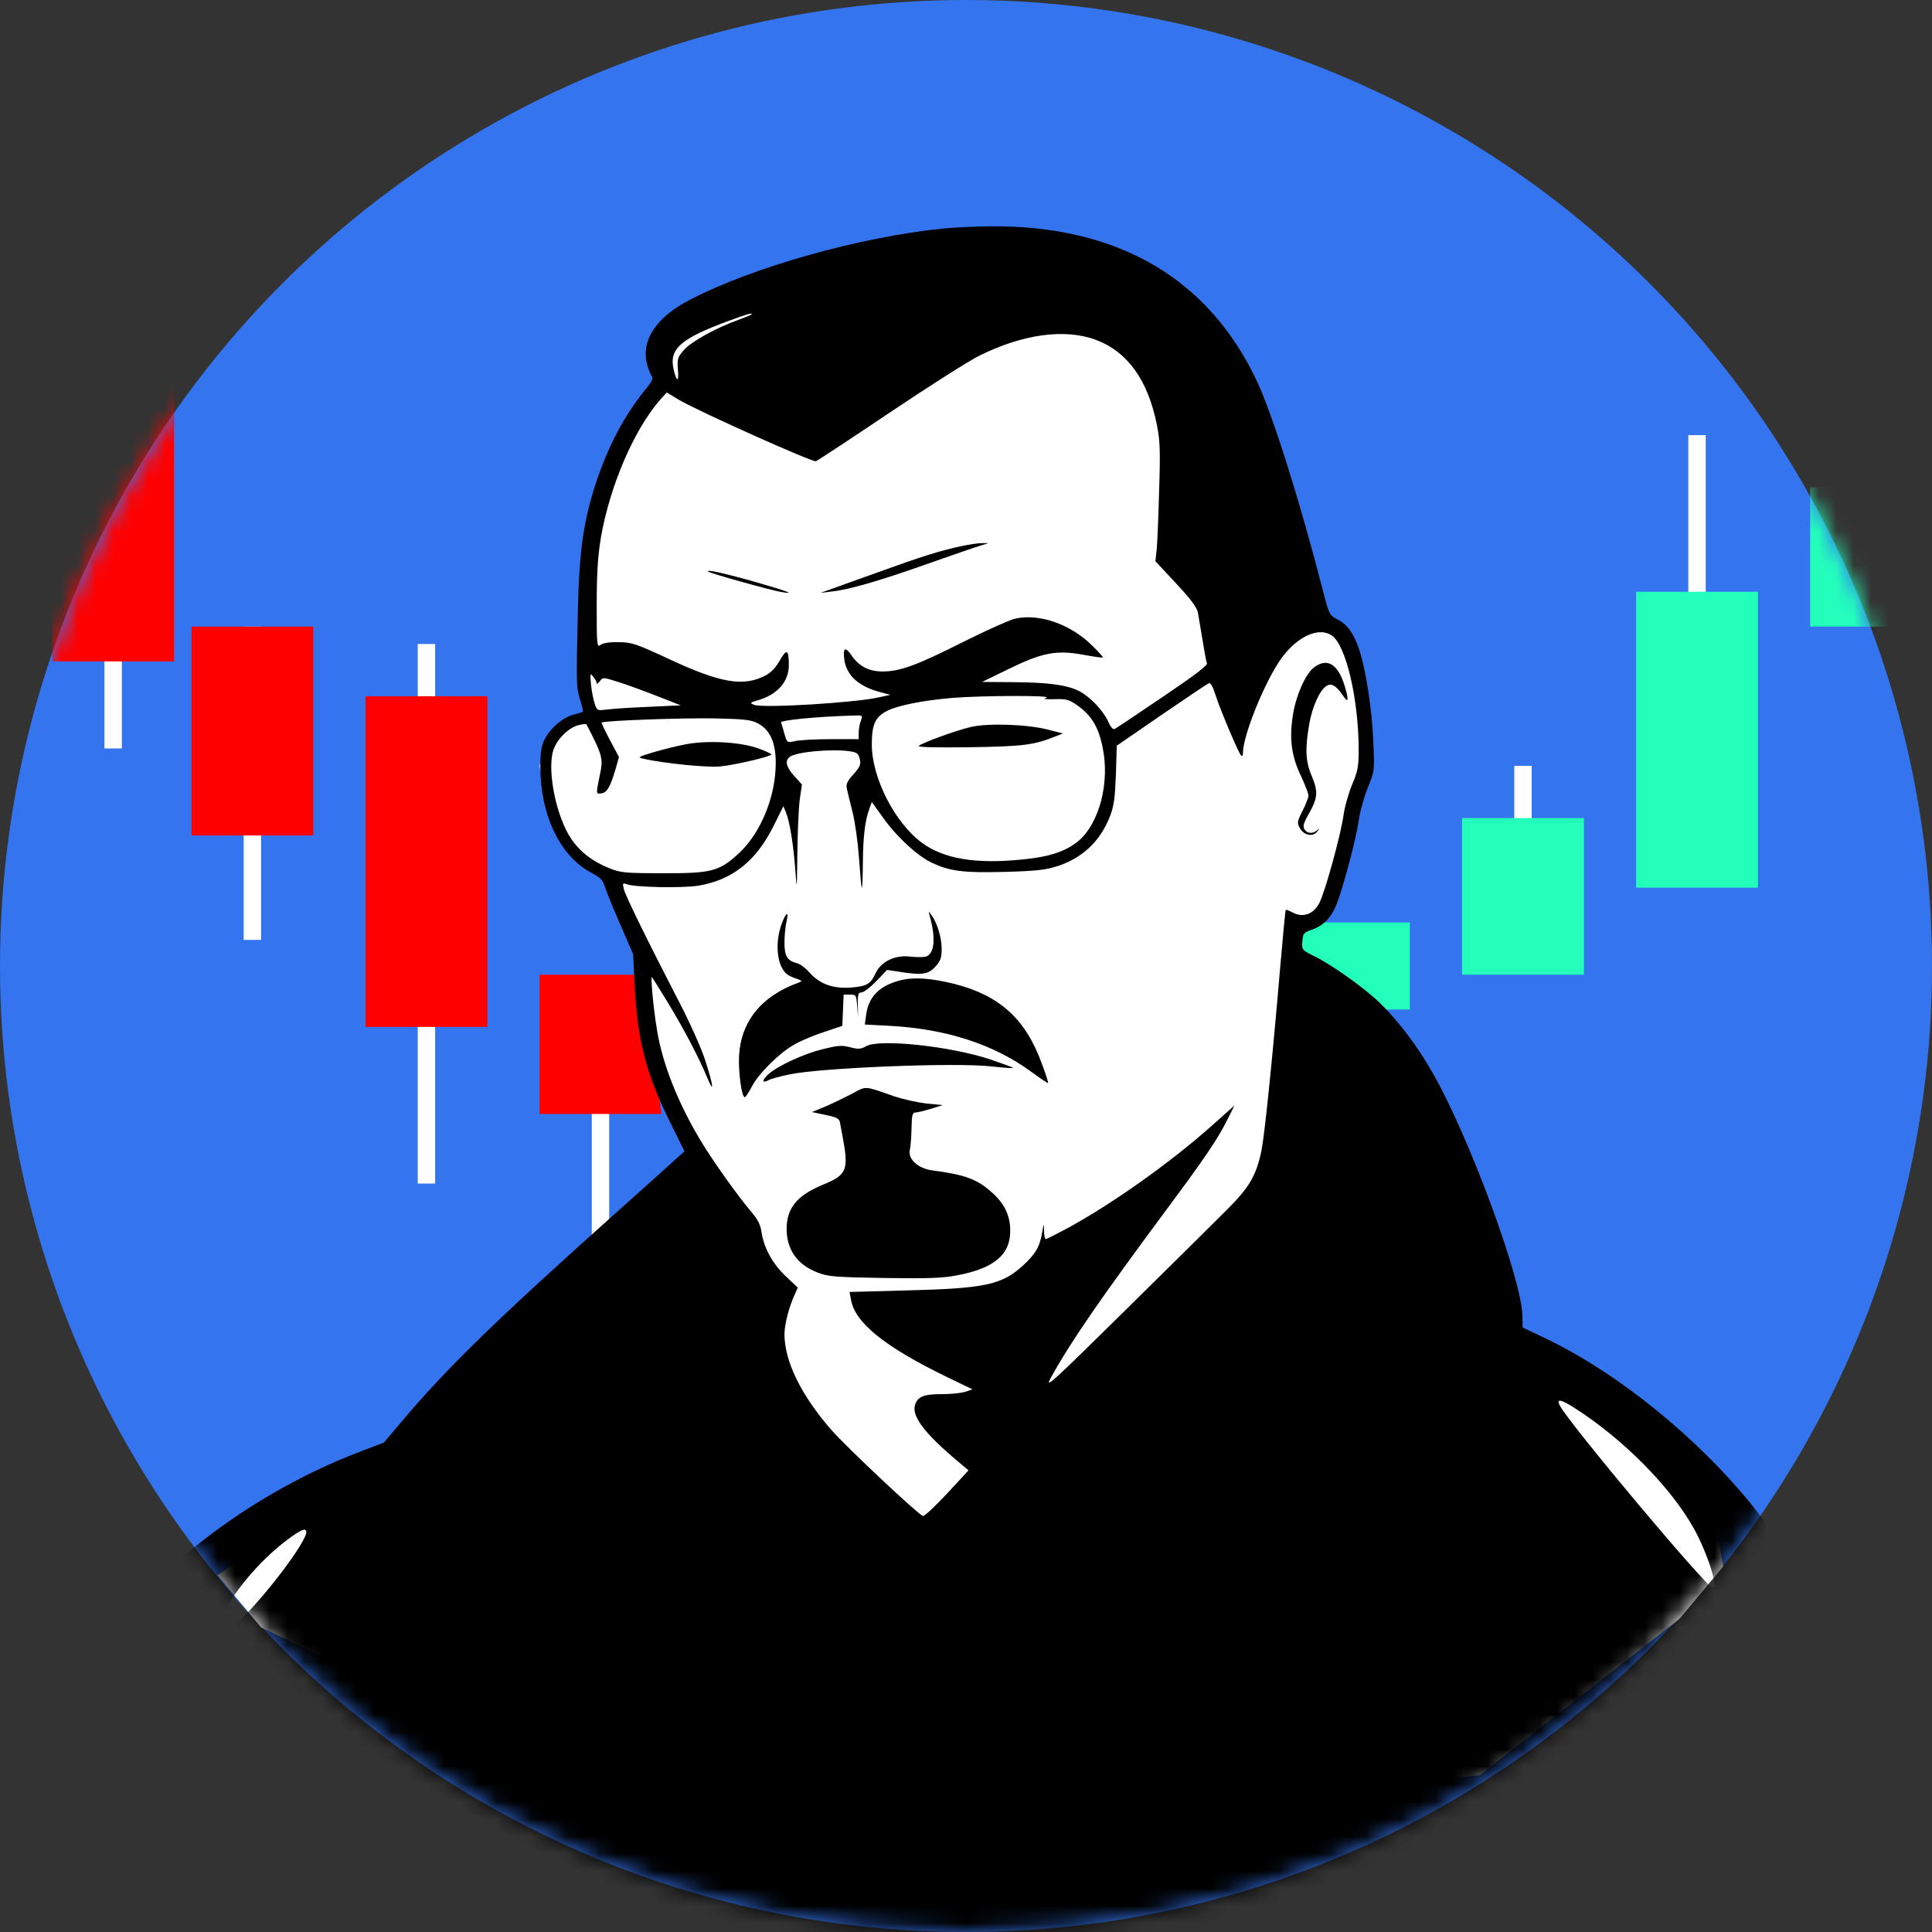 <svg width="111" height="111" viewBox="0 0 111 111" fill="none" xmlns="http://www.w3.org/2000/svg">
<rect x="0" y="0" width="111" height="111" fill="#333333" stroke="none"/>
<circle cx="55.5" cy="55.5" r="55.5" fill="#3475EF"/>
<path d="M23.5 83L12.5 90.5L15 93.5L25.5 98.5L51 105.5L85 102L96.5 93L99 90L98.5 87L94 82L85 76.5L74.5 53.5L75.5 53L76.5 51.5L77.5 47.5L78.5 44V40.5L77.5 37.5L76 35.5L73 30.5L65.5 17.5L51 15.5L39 18.5L38 21.5L36 24.5L34 31L33.5 39L34 41L33 41.5L31.5 42.5L31 44L31.5 46.5L33 49L35 50.5L36.5 54L37 56L37.5 60.5L40 66.5L23.5 83Z" fill="white"/>
<mask id="mask0_150_2" style="mask-type:alpha" maskUnits="userSpaceOnUse" x="0" y="0" width="111" height="111">
<circle cx="55.5" cy="55.5" r="54" fill="white" stroke="black" stroke-width="3"/>
</mask>
<g mask="url(#mask0_150_2)">
<rect x="14" y="36" width="1" height="18" fill="white"/>
<rect x="24" y="37" width="1" height="31" fill="white"/>
<rect x="34" y="57" width="1" height="14" fill="white"/>
<rect x="87" y="44" width="1" height="6" fill="white"/>
<rect x="97" y="25" width="1" height="22" fill="white"/>
<rect x="11" y="36" width="7" height="12" fill="#FF0000"/>
<rect x="6" y="21" width="1" height="22" fill="white"/>
<rect x="3" y="21" width="7" height="17" fill="#FF0000"/>
<rect x="21" y="40" width="7" height="19" fill="#FF0000"/>
<path d="M31 56H37L38 64H31V56Z" fill="#FF0000"/>
<path d="M74 53H81V58H74V53Z" fill="#23FFBB"/>
<path d="M84 47H91V56H84V47Z" fill="#23FFBB"/>
<path d="M94 34H101V51H94V34Z" fill="#23FFBB"/>
<path d="M104 28H111V36H104V28Z" fill="#23FFBB"/>
<path d="M54.102 13.139C49.36 13.629 43.252 15.347 39.651 17.216C37.695 18.22 36.817 19.562 37.18 20.942C37.256 21.218 37.381 21.531 37.444 21.606C37.544 21.732 37.456 21.92 37.143 22.296C35.876 23.864 34.998 25.508 34.27 27.653C33.53 29.885 33.279 31.616 33.204 35.003C33.104 39.343 33.104 39.469 33.329 40.196C33.442 40.573 33.517 40.886 33.492 40.899C33.48 40.911 33.217 40.987 32.903 41.074C32.15 41.3 31.348 42.103 31.147 42.843C31.046 43.207 31.021 43.847 31.059 44.599C31.209 47.208 32.326 49.303 34.044 50.181C34.496 50.42 34.647 50.57 34.759 50.971C34.847 51.235 35.236 52.213 35.65 53.142L36.377 54.822L36.465 56.641C36.616 59.752 37.13 61.734 38.51 64.494L39.325 66.15L38.773 66.639C38.485 66.915 37.08 68.169 35.663 69.436C28.613 75.733 25.69 78.568 23.094 81.654L22.052 82.883L20.798 83.36C17.323 84.664 13.786 86.721 10.926 89.092C9.534 90.246 7.916 91.864 8.003 92.002C8.029 92.065 8.944 92.767 10.023 93.583C12.319 95.314 15.091 97.145 16.884 98.124C26.995 103.643 36.215 111.283 48.846 112.563C51.28 112.814 59.258 112.776 62.205 112.5C75.778 111.233 88.046 102.401 97.943 95.941C99.686 94.8 102.471 92.755 103.399 91.915L103.964 91.413L103.663 90.873C103.136 89.907 101.568 87.6 100.715 86.546C97.491 82.544 92.825 78.781 88.623 76.812L87.481 76.272L87.469 75.633C87.456 73.563 84.408 65.297 82.3 61.621C81.435 60.103 80.344 58.661 79.277 57.62C78.349 56.729 76.468 55.387 75.389 54.873C74.812 54.584 74.787 54.559 74.824 54.082C74.862 53.631 74.9 53.581 75.364 53.418C76.054 53.179 76.505 52.703 76.819 51.887C77.22 50.796 77.923 48.149 78.061 47.158C78.123 46.669 78.362 45.816 78.575 45.277C78.976 44.286 78.976 44.273 78.901 42.592C78.826 40.723 78.45 38.34 78.073 37.274C77.76 36.358 77.396 35.869 76.831 35.58C76.38 35.355 76.355 35.292 76.004 33.925C74.711 28.894 73.144 23.889 72.228 21.933C69.443 15.974 64.187 12.926 56.837 13.001C55.921 13.014 54.691 13.077 54.102 13.139ZM43.189 18.056C43.189 18.082 42.838 18.22 42.411 18.383C41.144 18.834 39.714 19.625 39.288 20.114C38.937 20.515 38.899 20.616 38.949 21.23C39.012 21.983 38.874 21.97 38.698 21.205C38.435 20.038 39.112 19.449 41.872 18.433C43.001 18.019 43.189 17.969 43.189 18.056ZM62.958 19.524C64.789 20.214 65.943 21.82 66.47 24.416C66.646 25.307 66.671 25.896 66.596 28.167C66.558 29.647 66.495 31.177 66.458 31.554L66.382 32.244L67.574 33.523C68.439 34.451 68.778 34.915 68.828 35.217C69.205 37.474 69.28 37.938 69.343 38.102C69.393 38.227 68.653 38.791 66.809 40.033C65.379 40.999 64.137 41.84 64.049 41.877C63.949 41.94 63.811 41.777 63.66 41.438C63.372 40.811 62.632 40.033 62.005 39.707C61.315 39.356 60.236 39.205 58.254 39.193L56.423 39.18L57.915 38.453C59.86 37.499 60.675 37.336 62.205 37.612C62.807 37.725 63.334 37.8 63.359 37.775C63.384 37.75 63.108 37.437 62.745 37.086C61.49 35.844 59.659 35.217 58.279 35.555C57.953 35.643 56.636 36.233 55.356 36.872C52.697 38.214 51.719 38.578 50.715 38.578C49.9 38.578 49.335 38.277 48.884 37.6C48.545 37.111 48.407 37.261 48.52 37.964C48.67 38.842 49.373 39.456 50.59 39.77L51.154 39.92L50.527 40.058C49.197 40.372 43.854 40.698 43.327 40.497C43.063 40.385 43.076 40.372 43.578 40.221C44.681 39.895 45.321 39.155 45.321 38.214C45.321 37.311 45.196 37.249 44.807 37.938C44.569 38.365 44.28 38.654 43.967 38.817C42.7 39.469 41.395 39.243 38.435 37.863C36.516 36.973 36.29 36.897 35.525 36.897C34.998 36.885 34.621 36.947 34.496 37.06C34.295 37.211 34.283 37.048 34.283 34.777C34.283 32.934 34.345 31.98 34.521 30.901C35.035 27.916 36.428 24.68 37.933 22.961L38.309 22.547L38.987 22.961C40.065 23.601 46.689 26.574 46.877 26.498C46.977 26.461 48.884 25.206 51.104 23.714C53.324 22.221 55.632 20.753 56.234 20.452C58.743 19.198 61.164 18.859 62.958 19.524ZM76.53 36.521C77.333 37.086 78.048 40.146 78.061 43.044C78.061 44.047 78.01 44.311 77.684 45.076C77.484 45.565 77.245 46.38 77.183 46.882C77.019 48.011 76.141 51.21 75.803 51.875C75.477 52.514 74.874 52.74 74.297 52.439C74.072 52.326 73.884 52.251 73.871 52.276C73.846 52.301 73.708 53.756 73.557 55.512C73.093 60.994 72.654 65.196 72.479 66.087C72.178 67.529 71.801 68.194 70.509 69.486C69.87 70.126 67.235 72.735 64.651 75.281C60.386 79.484 59.998 79.847 60.374 79.157C61.528 77.063 63.259 74.566 67.035 69.474C69.18 66.589 69.932 65.485 70.484 64.393L70.923 63.515L69.631 64.669C67.235 66.802 63.861 69.198 61.239 70.615C60.65 70.929 60.123 71.192 60.085 71.192C60.035 71.192 59.985 70.979 59.985 70.716C59.972 70.251 59.972 70.251 59.872 70.828C59.734 71.644 59.471 72.083 58.743 72.735C57.539 73.826 56.56 74.027 52.057 74.14L48.809 74.228L48.896 74.692C49.135 76.009 50.853 77.389 54.391 79.107L55.871 79.822L55.469 79.96C55.243 80.035 54.654 80.098 54.14 80.098C53.086 80.098 52.76 80.224 52.584 80.675C52.346 81.34 53.073 82.319 55.093 84.012L55.645 84.476L54.416 85.806C53.738 86.533 53.111 87.123 53.023 87.098C52.772 87.035 48.62 83.134 47.767 82.156C46.024 80.161 45.07 78.204 45.07 76.649C45.07 76.097 45.346 75.031 45.66 74.378L45.836 73.977L45.146 73.325C44.38 72.597 43.891 71.706 43.753 70.791C43.691 70.352 43.528 70.038 43.101 69.549C42.399 68.721 40.994 66.752 40.316 65.635C38.974 63.428 38.058 61.132 37.745 59.163C37.544 57.983 37.368 56.052 37.456 56.14C37.494 56.177 37.908 56.855 38.397 57.645C39.313 59.163 40.153 60.756 40.63 61.91C41.044 62.913 40.994 62.386 40.529 60.956C40.316 60.267 39.614 58.699 38.962 57.457C37.155 53.957 35.938 51.473 35.838 51.072C35.763 50.746 35.775 50.721 35.989 50.796C36.44 50.984 39.212 51.034 40.141 50.884C42.097 50.545 43.452 49.466 44.468 47.409L45.008 46.318L45.158 46.681C45.371 47.196 45.597 48.588 45.698 50.056C45.785 51.222 45.785 51.147 45.81 49.052C45.823 47.81 45.886 46.406 45.949 45.929L46.074 45.076L45.635 44.587C45.171 44.072 45.083 43.721 45.359 43.495C45.71 43.194 47.83 43.006 48.859 43.169C49.248 43.232 49.335 43.307 49.398 43.621C49.473 43.922 49.411 44.06 49.034 44.486C48.67 44.888 48.595 45.051 48.658 45.327C48.696 45.515 48.846 46.117 48.984 46.669C49.122 47.208 49.285 48.375 49.348 49.24C49.511 51.461 49.548 51.536 49.574 49.667C49.586 48.024 49.699 47.121 49.962 46.431L50.088 46.079L50.703 46.932C51.468 48.036 52.722 49.19 53.538 49.567C54.579 50.056 55.344 50.156 57.727 50.093C59.546 50.043 60.085 49.98 60.775 49.755C62.193 49.291 63.221 48.325 63.773 46.895C63.999 46.318 64.062 45.828 64.112 44.511L64.162 42.843L66.734 41.074C68.151 40.109 69.368 39.281 69.456 39.256C69.556 39.218 69.694 39.469 69.832 39.92C70.095 40.748 71.136 43.219 71.299 43.395C71.362 43.47 71.412 43.42 71.412 43.257C71.412 42.241 72.704 39.067 73.645 37.788C74.561 36.546 75.79 35.994 76.53 36.521ZM34.283 39.256C34.283 39.318 34.358 39.268 34.458 39.143C34.634 38.904 34.647 38.904 35.562 39.193C36.064 39.356 37.067 39.72 37.795 40.008L39.112 40.523L37.293 40.61C36.29 40.648 35.211 40.723 34.897 40.761C34.32 40.836 34.308 40.836 34.17 40.435C34.095 40.221 33.994 39.72 33.957 39.343C33.894 38.691 33.906 38.654 34.082 38.879C34.195 39.017 34.283 39.18 34.283 39.256ZM60.123 40.084C59.897 40.159 60.035 40.184 60.587 40.171C61.252 40.146 61.428 40.196 61.892 40.523C62.707 41.099 63.108 41.752 63.347 42.931C63.773 44.938 63.171 47.271 61.98 48.3C61.264 48.902 60.324 49.228 58.756 49.378C56.084 49.654 54.24 49.353 52.973 48.425C51.405 47.271 50.088 44.687 50.088 42.768C50.088 41.626 50.289 41.187 50.953 40.849C51.556 40.535 53.048 40.234 54.729 40.096C56.423 39.958 60.537 39.946 60.123 40.084ZM49.461 41.413C49.386 41.589 49.335 41.902 49.335 42.103V42.467H47.742C46.852 42.467 45.936 42.517 45.672 42.58C45.221 42.68 45.221 42.68 45.07 42.166C44.995 41.89 44.907 41.589 44.87 41.514C44.819 41.376 46.889 41.175 48.984 41.112C49.574 41.087 49.574 41.087 49.461 41.413ZM43.528 41.551C44.242 41.927 44.569 42.655 44.569 43.834C44.569 45.766 43.716 47.848 42.449 49.027C41.32 50.068 40.881 50.181 38.046 50.169C35.938 50.169 35.663 50.144 34.998 49.88C34.057 49.504 33.317 48.939 32.815 48.187C31.975 46.958 31.435 44.348 31.774 43.157C31.962 42.492 32.665 41.789 33.279 41.651C33.492 41.601 33.681 41.589 33.693 41.614C34.621 43.408 34.672 43.571 34.458 44.549C34.233 45.653 34.233 45.628 34.559 45.578C34.872 45.54 35.06 45.214 35.361 44.21L35.562 43.495L35.048 42.529C34.759 41.99 34.546 41.539 34.571 41.514C34.672 41.401 39.3 41.237 41.094 41.275C42.737 41.313 43.139 41.35 43.528 41.551ZM90.416 80.863C93.214 82.632 95.986 85.429 97.315 87.813C98.081 89.18 98.758 91.287 98.419 91.25C98.055 91.212 90.165 81.804 89.614 80.751C89.4 80.349 89.664 80.387 90.416 80.863ZM17.599 88.026C17.599 88.553 15.505 91.375 13.962 92.918C12.394 94.511 11.992 94.561 12.632 93.094C13.297 91.588 14.89 89.682 16.458 88.503C17.286 87.875 17.599 87.75 17.599 88.026Z" fill="black"/>
<path d="M55.231 31.378C54.039 31.629 52.923 31.98 50.464 32.871C49.26 33.297 48.018 33.749 47.705 33.862L47.14 34.062L47.767 33.987C48.758 33.887 50.527 33.373 53.324 32.382C54.754 31.88 56.121 31.403 56.36 31.34L56.799 31.203H56.423C56.222 31.203 55.682 31.278 55.231 31.378Z" fill="black"/>
<path d="M40.68 32.833C40.768 32.934 44.28 33.912 44.882 34.012C45.76 34.163 45.309 33.987 43.44 33.448C41.721 32.959 40.542 32.695 40.68 32.833Z" fill="black"/>
<path d="M75.489 38.352C75.013 38.716 74.473 39.92 74.297 40.999C74.059 42.379 74.185 43.407 74.724 44.536C74.975 45.076 75.175 45.59 75.175 45.703C75.175 45.816 75.025 46.217 74.837 46.581C74.523 47.208 74.511 47.283 74.686 47.584C74.912 47.998 75.439 48.099 75.677 47.773C75.828 47.584 75.828 47.572 75.677 47.697C75.426 47.923 75.088 47.898 74.937 47.635C74.849 47.472 74.9 47.271 75.175 46.794C75.715 45.841 75.74 45.502 75.376 44.612C75 43.746 74.975 43.031 75.226 41.563C75.414 40.56 75.828 39.644 76.217 39.406C76.493 39.23 76.769 39.393 77.157 39.958C77.471 40.434 77.509 40.259 77.258 39.419C76.882 38.151 76.242 37.763 75.489 38.352Z" fill="black"/>
<path d="M53.4 52.565C53.776 53.882 53.701 54.797 53.199 54.961C53.061 54.998 52.659 54.998 52.296 54.961C51.443 54.848 50.627 55.236 50.314 55.901C50.013 56.553 49.8 56.666 48.846 56.742C47.83 56.804 47.077 56.529 46.475 55.839C46.275 55.613 45.974 55.387 45.785 55.337C45.233 55.199 45.07 54.935 45.07 54.158C45.07 53.769 45.121 53.229 45.183 52.966C45.346 52.301 45.158 52.389 44.895 53.117C44.506 54.22 44.644 55.525 45.221 55.977C45.309 56.052 45.56 56.165 45.76 56.227C46.099 56.353 46.112 56.365 45.886 56.453C43.753 57.218 42.574 58.673 42.461 60.655C42.411 61.571 42.612 63.039 42.788 63.039C42.838 63.039 43.013 62.775 43.189 62.437C43.603 61.646 44.845 60.43 45.698 59.978C46.074 59.765 46.839 59.451 47.391 59.276L48.395 58.937L48.432 58.034L48.47 57.143H48.834C49.185 57.143 49.197 57.168 49.248 57.795L49.298 58.46L49.285 57.733C49.273 57.131 49.31 57.018 49.498 57.018C49.624 57.018 50 56.729 50.339 56.378L50.966 55.726L51.631 55.826C52.961 56.039 53.337 55.989 53.738 55.538C54.039 55.211 54.102 55.023 54.102 54.521C54.102 53.869 53.851 53.041 53.525 52.59C53.349 52.339 53.337 52.339 53.4 52.565Z" fill="black"/>
<path d="M51.756 56.315C50.539 56.616 49.9 57.256 49.762 58.31L49.687 58.861L51.104 58.937C54.378 59.112 57.112 60.003 59.295 61.609C59.784 61.972 60.198 62.248 60.223 62.223C60.236 62.211 60.085 61.709 59.86 61.119C58.931 58.548 57.439 57.193 54.83 56.528C53.525 56.202 52.521 56.127 51.756 56.315Z" fill="black"/>
<path d="M49.774 60.103C49.461 60.279 49.323 60.292 48.834 60.166C48.357 60.041 48.119 60.066 47.266 60.279C46.149 60.555 44.694 61.232 44.142 61.722C43.766 62.073 43.766 62.261 44.155 62.06C44.28 61.985 44.832 61.834 45.384 61.722C47.228 61.345 54.942 61.032 56.974 61.27C57.627 61.345 58.179 61.383 58.204 61.358C58.229 61.333 57.639 61.12 56.899 60.869C54.604 60.103 50.539 59.677 49.774 60.103Z" fill="black"/>
<path d="M48.997 62.813C48.595 63.026 47.905 63.365 47.466 63.553L46.651 63.892L47.429 64.055C48.056 64.18 48.219 64.268 48.257 64.481C48.282 64.619 48.369 65.071 48.445 65.497C48.758 67.216 48.62 67.517 47.328 68.044C45.798 68.671 45.196 69.398 45.196 70.603C45.196 71.794 45.798 72.647 46.94 73.099C47.579 73.35 47.918 73.375 50.79 73.425C53.299 73.463 54.14 73.437 54.98 73.274C57.112 72.873 58.053 72.083 58.041 70.703C58.041 69.85 57.715 69.16 57 68.52C56.134 67.743 55.457 67.492 53.55 67.241C52.747 67.128 52.158 66.601 52.271 66.074C52.321 65.886 52.358 65.322 52.371 64.82C52.383 64.067 52.421 63.917 52.597 63.917C52.71 63.917 53.111 63.816 53.487 63.703L54.165 63.49L53.224 63.402C52.71 63.34 51.857 63.151 51.342 62.976C49.661 62.386 49.787 62.386 48.997 62.813Z" fill="black"/>
<path d="M55.795 41.764C54.917 41.965 52.973 42.68 52.785 42.855C52.71 42.931 53.751 42.956 55.733 42.931C58.831 42.881 59.408 42.805 60.65 42.304L61.064 42.141L60.186 41.915C59.019 41.614 56.774 41.538 55.795 41.764Z" fill="black"/>
<path d="M39.363 42.768C38.886 42.856 38.058 43.069 37.544 43.219C36.603 43.508 36.603 43.508 37.042 43.608C38.159 43.859 40.667 44.11 41.37 44.035C42.261 43.947 44.318 43.458 44.318 43.345C44.318 43.295 43.941 43.132 43.477 42.968C42.411 42.617 40.592 42.529 39.363 42.768Z" fill="black"/>
</g>
</svg>
